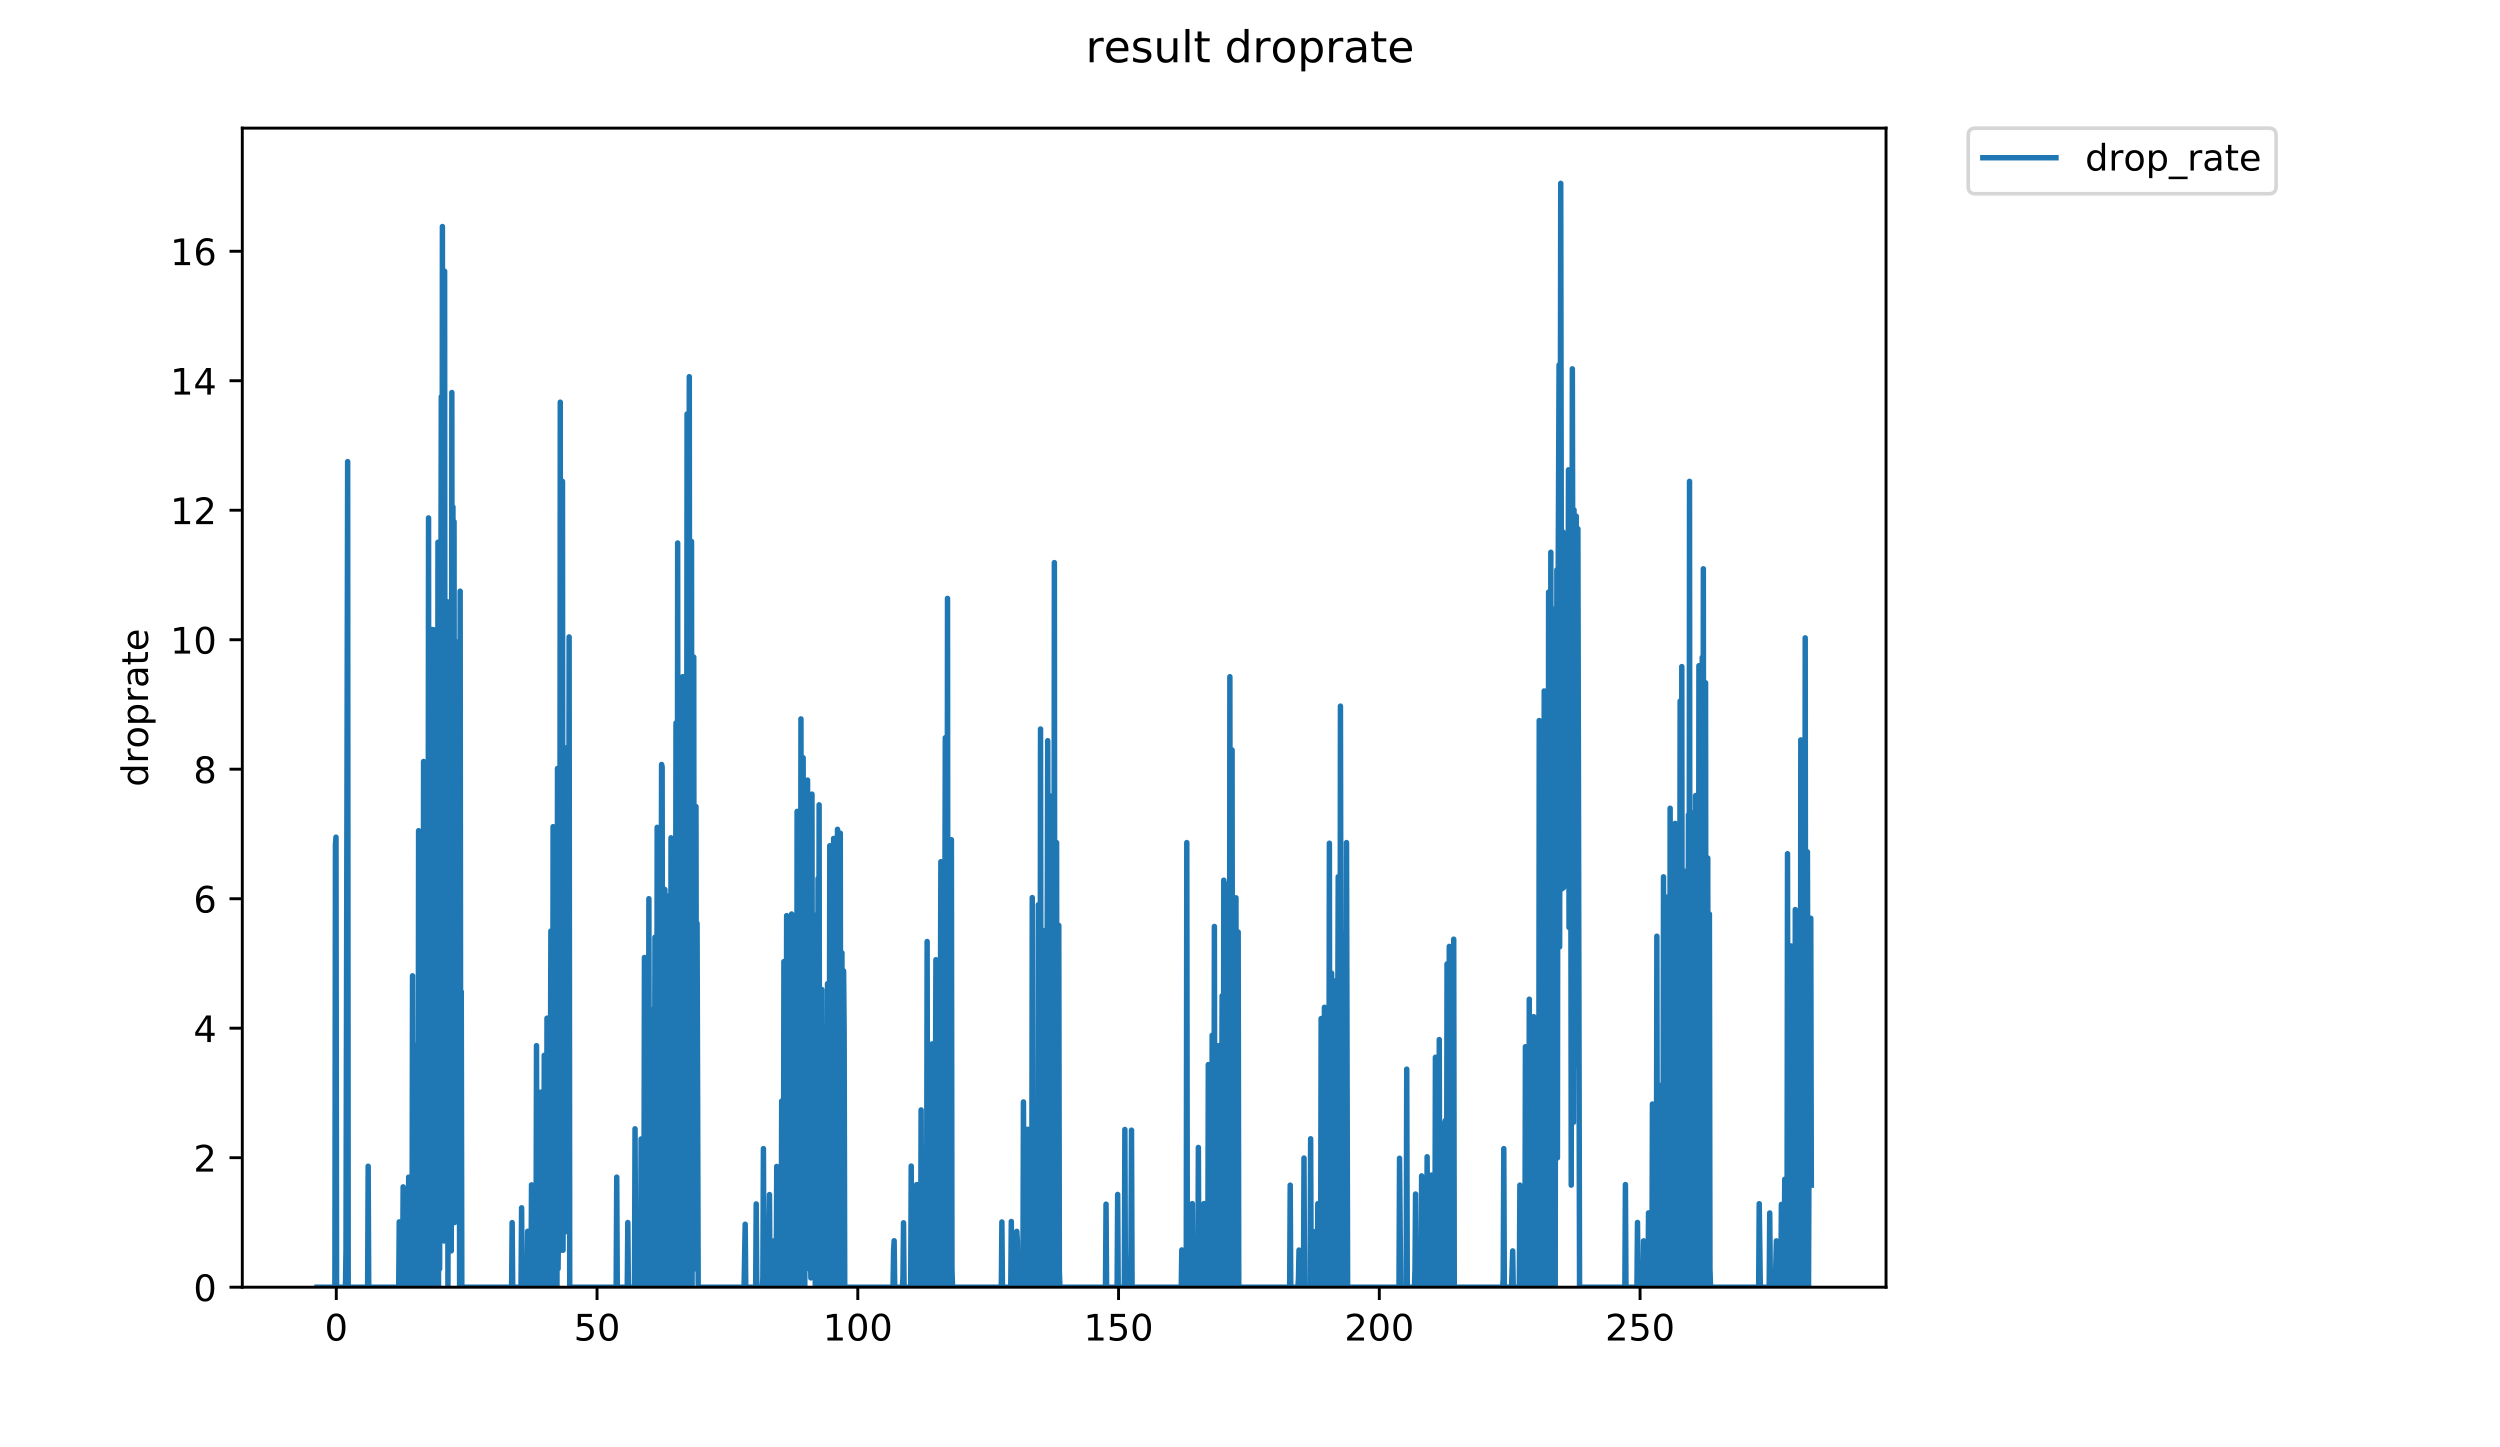 <?xml version="1.0" encoding="utf-8" standalone="no"?>
<!DOCTYPE svg PUBLIC "-//W3C//DTD SVG 1.1//EN"
  "http://www.w3.org/Graphics/SVG/1.1/DTD/svg11.dtd">
<!-- Created with matplotlib (https://matplotlib.org/) -->
<svg height="396pt" version="1.1" viewBox="0 0 684 396" width="684pt" xmlns="http://www.w3.org/2000/svg" xmlns:xlink="http://www.w3.org/1999/xlink">
 <defs>
  <style type="text/css">
*{stroke-linecap:butt;stroke-linejoin:round;}
  </style>
 </defs>
 <g id="figure_1">
  <g id="patch_1">
   <path d="M 0 396 
L 684 396 
L 684 0 
L 0 0 
z
" style="fill:#ffffff;"/>
  </g>
  <g id="axes_1">
   <g id="patch_2">
    <path d="M 66.292 352.174 
L 516.019 352.174 
L 516.019 35.062 
L 66.292 35.062 
z
" style="fill:#ffffff;"/>
   </g>
   <g id="matplotlib.axis_1">
    <g id="xtick_1">
     <g id="line2d_1">
      <defs>
       <path d="M 0 0 
L 0 3.5 
" id="m673dd930b8" style="stroke:#000000;stroke-width:0.8;"/>
      </defs>
      <g>
       <use style="stroke:#000000;stroke-width:0.8;" x="92.007" xlink:href="#m673dd930b8" y="352.174"/>
      </g>
     </g>
     <g id="text_1">
      <!-- 0 -->
      <defs>
       <path d="M 31.781 66.406 
Q 24.172 66.406 20.328 58.906 
Q 16.5 51.422 16.5 36.375 
Q 16.5 21.391 20.328 13.891 
Q 24.172 6.391 31.781 6.391 
Q 39.453 6.391 43.281 13.891 
Q 47.125 21.391 47.125 36.375 
Q 47.125 51.422 43.281 58.906 
Q 39.453 66.406 31.781 66.406 
z
M 31.781 74.219 
Q 44.047 74.219 50.516 64.516 
Q 56.984 54.828 56.984 36.375 
Q 56.984 17.969 50.516 8.266 
Q 44.047 -1.422 31.781 -1.422 
Q 19.531 -1.422 13.062 8.266 
Q 6.594 17.969 6.594 36.375 
Q 6.594 54.828 13.062 64.516 
Q 19.531 74.219 31.781 74.219 
z
" id="DejaVuSans-48"/>
      </defs>
      <g transform="translate(88.826 366.773)scale(0.1 -0.1)">
       <use xlink:href="#DejaVuSans-48"/>
      </g>
     </g>
    </g>
    <g id="xtick_2">
     <g id="line2d_2">
      <g>
       <use style="stroke:#000000;stroke-width:0.8;" x="163.35" xlink:href="#m673dd930b8" y="352.174"/>
      </g>
     </g>
     <g id="text_2">
      <!-- 50 -->
      <defs>
       <path d="M 10.797 72.906 
L 49.516 72.906 
L 49.516 64.594 
L 19.828 64.594 
L 19.828 46.734 
Q 21.969 47.469 24.109 47.828 
Q 26.266 48.188 28.422 48.188 
Q 40.625 48.188 47.75 41.5 
Q 54.891 34.812 54.891 23.391 
Q 54.891 11.625 47.562 5.094 
Q 40.234 -1.422 26.906 -1.422 
Q 22.312 -1.422 17.547 -0.641 
Q 12.797 0.141 7.719 1.703 
L 7.719 11.625 
Q 12.109 9.234 16.797 8.062 
Q 21.484 6.891 26.703 6.891 
Q 35.156 6.891 40.078 11.328 
Q 45.016 15.766 45.016 23.391 
Q 45.016 31 40.078 35.438 
Q 35.156 39.891 26.703 39.891 
Q 22.75 39.891 18.812 39.016 
Q 14.891 38.141 10.797 36.281 
z
" id="DejaVuSans-53"/>
      </defs>
      <g transform="translate(156.988 366.773)scale(0.1 -0.1)">
       <use xlink:href="#DejaVuSans-53"/>
       <use x="63.623" xlink:href="#DejaVuSans-48"/>
      </g>
     </g>
    </g>
    <g id="xtick_3">
     <g id="line2d_3">
      <g>
       <use style="stroke:#000000;stroke-width:0.8;" x="234.693" xlink:href="#m673dd930b8" y="352.174"/>
      </g>
     </g>
     <g id="text_3">
      <!-- 100 -->
      <defs>
       <path d="M 12.406 8.297 
L 28.516 8.297 
L 28.516 63.922 
L 10.984 60.406 
L 10.984 69.391 
L 28.422 72.906 
L 38.281 72.906 
L 38.281 8.297 
L 54.391 8.297 
L 54.391 0 
L 12.406 0 
z
" id="DejaVuSans-49"/>
      </defs>
      <g transform="translate(225.149 366.773)scale(0.1 -0.1)">
       <use xlink:href="#DejaVuSans-49"/>
       <use x="63.623" xlink:href="#DejaVuSans-48"/>
       <use x="127.246" xlink:href="#DejaVuSans-48"/>
      </g>
     </g>
    </g>
    <g id="xtick_4">
     <g id="line2d_4">
      <g>
       <use style="stroke:#000000;stroke-width:0.8;" x="306.036" xlink:href="#m673dd930b8" y="352.174"/>
      </g>
     </g>
     <g id="text_4">
      <!-- 150 -->
      <g transform="translate(296.492 366.773)scale(0.1 -0.1)">
       <use xlink:href="#DejaVuSans-49"/>
       <use x="63.623" xlink:href="#DejaVuSans-53"/>
       <use x="127.246" xlink:href="#DejaVuSans-48"/>
      </g>
     </g>
    </g>
    <g id="xtick_5">
     <g id="line2d_5">
      <g>
       <use style="stroke:#000000;stroke-width:0.8;" x="377.379" xlink:href="#m673dd930b8" y="352.174"/>
      </g>
     </g>
     <g id="text_5">
      <!-- 200 -->
      <defs>
       <path d="M 19.188 8.297 
L 53.609 8.297 
L 53.609 0 
L 7.328 0 
L 7.328 8.297 
Q 12.938 14.109 22.625 23.891 
Q 32.328 33.688 34.812 36.531 
Q 39.547 41.844 41.422 45.531 
Q 43.312 49.219 43.312 52.781 
Q 43.312 58.594 39.234 62.25 
Q 35.156 65.922 28.609 65.922 
Q 23.969 65.922 18.812 64.312 
Q 13.672 62.703 7.812 59.422 
L 7.812 69.391 
Q 13.766 71.781 18.938 73 
Q 24.125 74.219 28.422 74.219 
Q 39.75 74.219 46.484 68.547 
Q 53.219 62.891 53.219 53.422 
Q 53.219 48.922 51.531 44.891 
Q 49.859 40.875 45.406 35.406 
Q 44.188 33.984 37.641 27.219 
Q 31.109 20.453 19.188 8.297 
z
" id="DejaVuSans-50"/>
      </defs>
      <g transform="translate(367.835 366.773)scale(0.1 -0.1)">
       <use xlink:href="#DejaVuSans-50"/>
       <use x="63.623" xlink:href="#DejaVuSans-48"/>
       <use x="127.246" xlink:href="#DejaVuSans-48"/>
      </g>
     </g>
    </g>
    <g id="xtick_6">
     <g id="line2d_6">
      <g>
       <use style="stroke:#000000;stroke-width:0.8;" x="448.722" xlink:href="#m673dd930b8" y="352.174"/>
      </g>
     </g>
     <g id="text_6">
      <!-- 250 -->
      <g transform="translate(439.178 366.773)scale(0.1 -0.1)">
       <use xlink:href="#DejaVuSans-50"/>
       <use x="63.623" xlink:href="#DejaVuSans-53"/>
       <use x="127.246" xlink:href="#DejaVuSans-48"/>
      </g>
     </g>
    </g>
   </g>
   <g id="matplotlib.axis_2">
    <g id="ytick_1">
     <g id="line2d_7">
      <defs>
       <path d="M 0 0 
L -3.5 0 
" id="m1e6296c9f9" style="stroke:#000000;stroke-width:0.8;"/>
      </defs>
      <g>
       <use style="stroke:#000000;stroke-width:0.8;" x="66.292" xlink:href="#m1e6296c9f9" y="352.174"/>
      </g>
     </g>
     <g id="text_7">
      <!-- 0 -->
      <g transform="translate(52.93 355.973)scale(0.1 -0.1)">
       <use xlink:href="#DejaVuSans-48"/>
      </g>
     </g>
    </g>
    <g id="ytick_2">
     <g id="line2d_8">
      <g>
       <use style="stroke:#000000;stroke-width:0.8;" x="66.292" xlink:href="#m1e6296c9f9" y="316.745"/>
      </g>
     </g>
     <g id="text_8">
      <!-- 2 -->
      <g transform="translate(52.93 320.544)scale(0.1 -0.1)">
       <use xlink:href="#DejaVuSans-50"/>
      </g>
     </g>
    </g>
    <g id="ytick_3">
     <g id="line2d_9">
      <g>
       <use style="stroke:#000000;stroke-width:0.8;" x="66.292" xlink:href="#m1e6296c9f9" y="281.316"/>
      </g>
     </g>
     <g id="text_9">
      <!-- 4 -->
      <defs>
       <path d="M 37.797 64.312 
L 12.891 25.391 
L 37.797 25.391 
z
M 35.203 72.906 
L 47.609 72.906 
L 47.609 25.391 
L 58.016 25.391 
L 58.016 17.188 
L 47.609 17.188 
L 47.609 0 
L 37.797 0 
L 37.797 17.188 
L 4.891 17.188 
L 4.891 26.703 
z
" id="DejaVuSans-52"/>
      </defs>
      <g transform="translate(52.93 285.115)scale(0.1 -0.1)">
       <use xlink:href="#DejaVuSans-52"/>
      </g>
     </g>
    </g>
    <g id="ytick_4">
     <g id="line2d_10">
      <g>
       <use style="stroke:#000000;stroke-width:0.8;" x="66.292" xlink:href="#m1e6296c9f9" y="245.887"/>
      </g>
     </g>
     <g id="text_10">
      <!-- 6 -->
      <defs>
       <path d="M 33.016 40.375 
Q 26.375 40.375 22.484 35.828 
Q 18.609 31.297 18.609 23.391 
Q 18.609 15.531 22.484 10.953 
Q 26.375 6.391 33.016 6.391 
Q 39.656 6.391 43.531 10.953 
Q 47.406 15.531 47.406 23.391 
Q 47.406 31.297 43.531 35.828 
Q 39.656 40.375 33.016 40.375 
z
M 52.594 71.297 
L 52.594 62.312 
Q 48.875 64.062 45.094 64.984 
Q 41.312 65.922 37.594 65.922 
Q 27.828 65.922 22.672 59.328 
Q 17.531 52.734 16.797 39.406 
Q 19.672 43.656 24.016 45.922 
Q 28.375 48.188 33.594 48.188 
Q 44.578 48.188 50.953 41.516 
Q 57.328 34.859 57.328 23.391 
Q 57.328 12.156 50.688 5.359 
Q 44.047 -1.422 33.016 -1.422 
Q 20.359 -1.422 13.672 8.266 
Q 6.984 17.969 6.984 36.375 
Q 6.984 53.656 15.188 63.938 
Q 23.391 74.219 37.203 74.219 
Q 40.922 74.219 44.703 73.484 
Q 48.484 72.75 52.594 71.297 
z
" id="DejaVuSans-54"/>
      </defs>
      <g transform="translate(52.93 249.686)scale(0.1 -0.1)">
       <use xlink:href="#DejaVuSans-54"/>
      </g>
     </g>
    </g>
    <g id="ytick_5">
     <g id="line2d_11">
      <g>
       <use style="stroke:#000000;stroke-width:0.8;" x="66.292" xlink:href="#m1e6296c9f9" y="210.457"/>
      </g>
     </g>
     <g id="text_11">
      <!-- 8 -->
      <defs>
       <path d="M 31.781 34.625 
Q 24.75 34.625 20.719 30.859 
Q 16.703 27.094 16.703 20.516 
Q 16.703 13.922 20.719 10.156 
Q 24.75 6.391 31.781 6.391 
Q 38.812 6.391 42.859 10.172 
Q 46.922 13.969 46.922 20.516 
Q 46.922 27.094 42.891 30.859 
Q 38.875 34.625 31.781 34.625 
z
M 21.922 38.812 
Q 15.578 40.375 12.031 44.719 
Q 8.5 49.078 8.5 55.328 
Q 8.5 64.062 14.719 69.141 
Q 20.953 74.219 31.781 74.219 
Q 42.672 74.219 48.875 69.141 
Q 55.078 64.062 55.078 55.328 
Q 55.078 49.078 51.531 44.719 
Q 48 40.375 41.703 38.812 
Q 48.828 37.156 52.797 32.312 
Q 56.781 27.484 56.781 20.516 
Q 56.781 9.906 50.312 4.234 
Q 43.844 -1.422 31.781 -1.422 
Q 19.734 -1.422 13.25 4.234 
Q 6.781 9.906 6.781 20.516 
Q 6.781 27.484 10.781 32.312 
Q 14.797 37.156 21.922 38.812 
z
M 18.312 54.391 
Q 18.312 48.734 21.844 45.562 
Q 25.391 42.391 31.781 42.391 
Q 38.141 42.391 41.719 45.562 
Q 45.312 48.734 45.312 54.391 
Q 45.312 60.062 41.719 63.234 
Q 38.141 66.406 31.781 66.406 
Q 25.391 66.406 21.844 63.234 
Q 18.312 60.062 18.312 54.391 
z
" id="DejaVuSans-56"/>
      </defs>
      <g transform="translate(52.93 214.257)scale(0.1 -0.1)">
       <use xlink:href="#DejaVuSans-56"/>
      </g>
     </g>
    </g>
    <g id="ytick_6">
     <g id="line2d_12">
      <g>
       <use style="stroke:#000000;stroke-width:0.8;" x="66.292" xlink:href="#m1e6296c9f9" y="175.028"/>
      </g>
     </g>
     <g id="text_12">
      <!-- 10 -->
      <g transform="translate(46.567 178.827)scale(0.1 -0.1)">
       <use xlink:href="#DejaVuSans-49"/>
       <use x="63.623" xlink:href="#DejaVuSans-48"/>
      </g>
     </g>
    </g>
    <g id="ytick_7">
     <g id="line2d_13">
      <g>
       <use style="stroke:#000000;stroke-width:0.8;" x="66.292" xlink:href="#m1e6296c9f9" y="139.599"/>
      </g>
     </g>
     <g id="text_13">
      <!-- 12 -->
      <g transform="translate(46.567 143.398)scale(0.1 -0.1)">
       <use xlink:href="#DejaVuSans-49"/>
       <use x="63.623" xlink:href="#DejaVuSans-50"/>
      </g>
     </g>
    </g>
    <g id="ytick_8">
     <g id="line2d_14">
      <g>
       <use style="stroke:#000000;stroke-width:0.8;" x="66.292" xlink:href="#m1e6296c9f9" y="104.17"/>
      </g>
     </g>
     <g id="text_14">
      <!-- 14 -->
      <g transform="translate(46.567 107.969)scale(0.1 -0.1)">
       <use xlink:href="#DejaVuSans-49"/>
       <use x="63.623" xlink:href="#DejaVuSans-52"/>
      </g>
     </g>
    </g>
    <g id="ytick_9">
     <g id="line2d_15">
      <g>
       <use style="stroke:#000000;stroke-width:0.8;" x="66.292" xlink:href="#m1e6296c9f9" y="68.741"/>
      </g>
     </g>
     <g id="text_15">
      <!-- 16 -->
      <g transform="translate(46.567 72.54)scale(0.1 -0.1)">
       <use xlink:href="#DejaVuSans-49"/>
       <use x="63.623" xlink:href="#DejaVuSans-54"/>
      </g>
     </g>
    </g>
    <g id="text_16">
     <!-- droprate -->
     <defs>
      <path d="M 45.406 46.391 
L 45.406 75.984 
L 54.391 75.984 
L 54.391 0 
L 45.406 0 
L 45.406 8.203 
Q 42.578 3.328 38.25 0.953 
Q 33.938 -1.422 27.875 -1.422 
Q 17.969 -1.422 11.734 6.484 
Q 5.516 14.406 5.516 27.297 
Q 5.516 40.188 11.734 48.094 
Q 17.969 56 27.875 56 
Q 33.938 56 38.25 53.625 
Q 42.578 51.266 45.406 46.391 
z
M 14.797 27.297 
Q 14.797 17.391 18.875 11.75 
Q 22.953 6.109 30.078 6.109 
Q 37.203 6.109 41.297 11.75 
Q 45.406 17.391 45.406 27.297 
Q 45.406 37.203 41.297 42.844 
Q 37.203 48.484 30.078 48.484 
Q 22.953 48.484 18.875 42.844 
Q 14.797 37.203 14.797 27.297 
z
" id="DejaVuSans-100"/>
      <path d="M 41.109 46.297 
Q 39.594 47.172 37.812 47.578 
Q 36.031 48 33.891 48 
Q 26.266 48 22.188 43.047 
Q 18.109 38.094 18.109 28.812 
L 18.109 0 
L 9.078 0 
L 9.078 54.688 
L 18.109 54.688 
L 18.109 46.188 
Q 20.953 51.172 25.484 53.578 
Q 30.031 56 36.531 56 
Q 37.453 56 38.578 55.875 
Q 39.703 55.766 41.062 55.516 
z
" id="DejaVuSans-114"/>
      <path d="M 30.609 48.391 
Q 23.391 48.391 19.188 42.75 
Q 14.984 37.109 14.984 27.297 
Q 14.984 17.484 19.156 11.844 
Q 23.344 6.203 30.609 6.203 
Q 37.797 6.203 41.984 11.859 
Q 46.188 17.531 46.188 27.297 
Q 46.188 37.016 41.984 42.703 
Q 37.797 48.391 30.609 48.391 
z
M 30.609 56 
Q 42.328 56 49.016 48.375 
Q 55.719 40.766 55.719 27.297 
Q 55.719 13.875 49.016 6.219 
Q 42.328 -1.422 30.609 -1.422 
Q 18.844 -1.422 12.172 6.219 
Q 5.516 13.875 5.516 27.297 
Q 5.516 40.766 12.172 48.375 
Q 18.844 56 30.609 56 
z
" id="DejaVuSans-111"/>
      <path d="M 18.109 8.203 
L 18.109 -20.797 
L 9.078 -20.797 
L 9.078 54.688 
L 18.109 54.688 
L 18.109 46.391 
Q 20.953 51.266 25.266 53.625 
Q 29.594 56 35.594 56 
Q 45.562 56 51.781 48.094 
Q 58.016 40.188 58.016 27.297 
Q 58.016 14.406 51.781 6.484 
Q 45.562 -1.422 35.594 -1.422 
Q 29.594 -1.422 25.266 0.953 
Q 20.953 3.328 18.109 8.203 
z
M 48.688 27.297 
Q 48.688 37.203 44.609 42.844 
Q 40.531 48.484 33.406 48.484 
Q 26.266 48.484 22.188 42.844 
Q 18.109 37.203 18.109 27.297 
Q 18.109 17.391 22.188 11.75 
Q 26.266 6.109 33.406 6.109 
Q 40.531 6.109 44.609 11.75 
Q 48.688 17.391 48.688 27.297 
z
" id="DejaVuSans-112"/>
      <path d="M 34.281 27.484 
Q 23.391 27.484 19.188 25 
Q 14.984 22.516 14.984 16.5 
Q 14.984 11.719 18.141 8.906 
Q 21.297 6.109 26.703 6.109 
Q 34.188 6.109 38.703 11.406 
Q 43.219 16.703 43.219 25.484 
L 43.219 27.484 
z
M 52.203 31.203 
L 52.203 0 
L 43.219 0 
L 43.219 8.297 
Q 40.141 3.328 35.547 0.953 
Q 30.953 -1.422 24.312 -1.422 
Q 15.922 -1.422 10.953 3.297 
Q 6 8.016 6 15.922 
Q 6 25.141 12.172 29.828 
Q 18.359 34.516 30.609 34.516 
L 43.219 34.516 
L 43.219 35.406 
Q 43.219 41.609 39.141 45 
Q 35.062 48.391 27.688 48.391 
Q 23 48.391 18.547 47.266 
Q 14.109 46.141 10.016 43.891 
L 10.016 52.203 
Q 14.938 54.109 19.578 55.047 
Q 24.219 56 28.609 56 
Q 40.484 56 46.344 49.844 
Q 52.203 43.703 52.203 31.203 
z
" id="DejaVuSans-97"/>
      <path d="M 18.312 70.219 
L 18.312 54.688 
L 36.812 54.688 
L 36.812 47.703 
L 18.312 47.703 
L 18.312 18.016 
Q 18.312 11.328 20.141 9.422 
Q 21.969 7.516 27.594 7.516 
L 36.812 7.516 
L 36.812 0 
L 27.594 0 
Q 17.188 0 13.234 3.875 
Q 9.281 7.766 9.281 18.016 
L 9.281 47.703 
L 2.688 47.703 
L 2.688 54.688 
L 9.281 54.688 
L 9.281 70.219 
z
" id="DejaVuSans-116"/>
      <path d="M 56.203 29.594 
L 56.203 25.203 
L 14.891 25.203 
Q 15.484 15.922 20.484 11.062 
Q 25.484 6.203 34.422 6.203 
Q 39.594 6.203 44.453 7.469 
Q 49.312 8.734 54.109 11.281 
L 54.109 2.781 
Q 49.266 0.734 44.188 -0.344 
Q 39.109 -1.422 33.891 -1.422 
Q 20.797 -1.422 13.156 6.188 
Q 5.516 13.812 5.516 26.812 
Q 5.516 40.234 12.766 48.109 
Q 20.016 56 32.328 56 
Q 43.359 56 49.781 48.891 
Q 56.203 41.797 56.203 29.594 
z
M 47.219 32.234 
Q 47.125 39.594 43.094 43.984 
Q 39.062 48.391 32.422 48.391 
Q 24.906 48.391 20.391 44.141 
Q 15.875 39.891 15.188 32.172 
z
" id="DejaVuSans-101"/>
     </defs>
     <g transform="translate(40.487 215.236)rotate(-90)scale(0.1 -0.1)">
      <use xlink:href="#DejaVuSans-100"/>
      <use x="63.477" xlink:href="#DejaVuSans-114"/>
      <use x="104.559" xlink:href="#DejaVuSans-111"/>
      <use x="165.74" xlink:href="#DejaVuSans-112"/>
      <use x="229.217" xlink:href="#DejaVuSans-114"/>
      <use x="270.33" xlink:href="#DejaVuSans-97"/>
      <use x="331.609" xlink:href="#DejaVuSans-116"/>
      <use x="370.818" xlink:href="#DejaVuSans-101"/>
     </g>
    </g>
   </g>
   <g id="line2d_16">
    <path clip-path="url(#pe5c8914f3f)" d="M 86.734 352.174 
L 91.624 352.174 
L 91.775 231.049 
L 91.928 229.051 
L 92.086 352.174 
L 94.513 352.174 
L 94.664 342.023 
L 95.117 126.3 
L 95.267 352.174 
L 100.58 352.174 
L 100.731 319.087 
L 100.882 352.174 
L 109.086 352.174 
L 109.236 334.306 
L 109.386 352.174 
L 110.143 352.174 
L 110.296 324.729 
L 110.448 352.174 
L 111.655 352.174 
L 111.807 322.064 
L 111.96 327.118 
L 112.111 352.174 
L 112.716 352.174 
L 112.868 266.984 
L 113.02 352.174 
L 113.774 352.174 
L 113.925 285.904 
L 114.076 352.174 
L 114.378 352.174 
L 114.528 227.28 
L 114.678 339.43 
L 114.829 352.174 
L 115.131 255.872 
L 115.282 344.56 
L 115.433 238.132 
L 115.586 352.174 
L 115.741 352.174 
L 115.891 208.338 
L 116.043 288.817 
L 116.194 296.579 
L 116.345 344.56 
L 116.646 225.097 
L 116.796 352.174 
L 117.096 303.746 
L 117.249 141.704 
L 117.399 352.174 
L 117.55 352.174 
L 117.702 246.79 
L 117.854 266.255 
L 118.004 311.392 
L 118.155 172.24 
L 118.308 352.174 
L 118.462 289.887 
L 118.615 172.28 
L 118.766 326.904 
L 118.917 283.846 
L 119.069 286.471 
L 119.22 182.62 
L 119.371 352.174 
L 119.523 316.896 
L 119.674 339.521 
L 119.826 148.356 
L 119.976 352.174 
L 120.128 263.728 
L 120.281 347.163 
L 120.737 108.535 
L 120.888 261.588 
L 121.04 61.978 
L 121.191 336.947 
L 121.342 134.848 
L 121.494 339.539 
L 121.645 74.199 
L 121.796 304.023 
L 121.947 228.172 
L 122.098 253.054 
L 122.249 321.85 
L 122.4 164.638 
L 122.552 352.174 
L 122.705 289.623 
L 122.863 271.764 
L 123.014 180.824 
L 123.165 255.872 
L 123.317 183.344 
L 123.471 342.236 
L 123.623 107.4 
L 123.774 314.268 
L 123.925 138.684 
L 124.076 251.092 
L 124.228 142.728 
L 124.379 334.485 
L 124.684 175.533 
L 124.835 192.97 
L 124.987 289.445 
L 125.139 250.948 
L 125.443 332.214 
L 125.596 187.038 
L 125.746 352.174 
L 125.9 161.748 
L 126.05 324.217 
L 126.201 271.309 
L 126.353 352.174 
L 139.974 352.174 
L 140.125 334.51 
L 140.279 352.174 
L 142.551 352.174 
L 142.71 330.453 
L 142.861 352.174 
L 144.22 352.174 
L 144.37 336.881 
L 144.521 352.174 
L 145.125 352.174 
L 145.276 349.629 
L 145.426 324.177 
L 145.58 352.174 
L 146.637 352.174 
L 146.788 286.094 
L 146.942 352.174 
L 147.694 352.174 
L 147.844 344.539 
L 147.995 298.802 
L 148.146 352.174 
L 148.754 352.174 
L 148.905 288.726 
L 149.206 352.174 
L 149.506 352.174 
L 149.657 278.575 
L 149.96 352.174 
L 150.414 352.174 
L 150.72 254.731 
L 150.869 352.174 
L 151.02 326.831 
L 151.172 352.174 
L 151.324 226.181 
L 151.475 339.575 
L 151.627 352.174 
L 151.78 246.939 
L 151.931 284.331 
L 152.082 260.678 
L 152.234 294.052 
L 152.383 352.174 
L 152.534 210.255 
L 152.686 347.113 
L 152.837 331.958 
L 152.988 286.283 
L 153.14 334.535 
L 153.29 110.032 
L 153.442 342.08 
L 153.593 198.244 
L 153.745 329.463 
L 153.896 131.692 
L 154.047 342.052 
L 154.199 281.518 
L 154.35 278.68 
L 154.503 244.433 
L 154.655 337.033 
L 154.958 256.691 
L 155.11 204.552 
L 155.26 324.137 
L 155.412 258.54 
L 155.564 299.332 
L 155.714 174.266 
L 155.873 352.174 
L 168.583 352.174 
L 168.736 322.064 
L 168.887 352.174 
L 171.616 352.174 
L 171.768 334.485 
L 171.924 352.174 
L 173.592 352.174 
L 173.742 308.843 
L 173.896 344.7 
L 174.048 352.174 
L 175.257 352.174 
L 175.408 311.626 
L 175.56 349.654 
L 175.713 352.174 
L 176.015 352.174 
L 176.165 344.55 
L 176.318 261.973 
L 176.473 352.174 
L 177.382 352.174 
L 177.533 245.887 
L 177.684 352.174 
L 178.289 352.174 
L 178.44 347.098 
L 178.591 276.254 
L 178.744 352.174 
L 178.896 352.174 
L 179.048 329.495 
L 179.199 256.42 
L 179.35 352.174 
L 179.5 352.174 
L 179.651 341.993 
L 179.803 226.36 
L 179.953 326.722 
L 180.104 347.12 
L 180.255 352.174 
L 180.405 286.094 
L 180.706 352.174 
L 181.01 209.153 
L 181.161 209.847 
L 181.313 324.534 
L 181.613 278.363 
L 181.917 243.356 
L 182.068 352.174 
L 182.221 269.723 
L 182.379 317.919 
L 182.53 264.354 
L 182.683 311.971 
L 182.984 245.122 
L 183.134 245.429 
L 183.285 352.174 
L 183.44 332.326 
L 183.591 229.226 
L 183.742 352.174 
L 183.895 352.174 
L 184.197 256.009 
L 184.347 336.903 
L 184.501 314.696 
L 184.651 237.475 
L 184.802 286.471 
L 184.953 197.804 
L 185.106 352.174 
L 185.257 352.174 
L 185.408 148.558 
L 185.56 342.123 
L 185.714 352.174 
L 185.866 289.267 
L 186.018 301.777 
L 186.169 283.846 
L 186.32 352.174 
L 186.47 240.506 
L 186.621 319.087 
L 186.772 185.151 
L 186.926 352.174 
L 187.077 243.356 
L 187.228 238.295 
L 187.38 263.854 
L 187.53 326.868 
L 187.683 208.95 
L 187.833 275.708 
L 187.984 113.268 
L 188.136 352.174 
L 188.287 139.295 
L 188.44 289.711 
L 188.592 103.063 
L 188.742 298.648 
L 188.894 228.701 
L 189.045 222.926 
L 189.2 148.158 
L 189.35 352.174 
L 189.503 247.088 
L 189.655 281.417 
L 189.808 179.775 
L 189.961 347.184 
L 190.265 246.49 
L 190.419 220.679 
L 190.57 321.85 
L 190.72 252.625 
L 191.023 352.174 
L 203.577 352.174 
L 203.884 334.952 
L 204.035 352.174 
L 206.747 352.174 
L 206.899 329.398 
L 207.057 352.174 
L 208.567 352.174 
L 208.718 349.647 
L 208.87 314.268 
L 209.021 349.644 
L 209.173 352.174 
L 210.228 352.174 
L 210.53 326.831 
L 210.681 352.174 
L 211.137 352.174 
L 211.295 344.904 
L 211.453 352.174 
L 211.761 352.174 
L 211.911 339.411 
L 212.061 352.174 
L 212.362 352.174 
L 212.512 319.134 
L 212.663 352.174 
L 212.964 352.174 
L 213.116 339.521 
L 213.267 352.174 
L 213.72 352.174 
L 213.87 301.27 
L 214.021 309.091 
L 214.171 352.174 
L 214.322 352.174 
L 214.472 263.092 
L 214.923 347.084 
L 215.074 326.759 
L 215.225 250.512 
L 215.527 352.174 
L 215.677 276.146 
L 215.827 319.039 
L 215.977 273.046 
L 216.128 352.174 
L 216.281 317.195 
L 216.431 308.843 
L 216.581 250.073 
L 216.731 352.174 
L 217.185 352.174 
L 217.485 260.283 
L 217.635 326.686 
L 217.785 329.201 
L 217.937 352.174 
L 218.087 221.995 
L 218.238 352.174 
L 218.389 326.722 
L 218.539 252.768 
L 218.839 344.517 
L 218.989 344.517 
L 219.139 196.693 
L 219.29 278.363 
L 219.44 283.454 
L 219.589 352.174 
L 219.74 207.306 
L 219.891 329.267 
L 220.041 247.821 
L 220.191 352.174 
L 220.341 247.671 
L 220.491 275.598 
L 220.641 247.671 
L 220.791 347.076 
L 220.946 213.43 
L 221.097 324.297 
L 221.399 225.46 
L 221.55 326.795 
L 221.851 349.633 
L 222.001 347.084 
L 222.151 217.278 
L 222.303 324.456 
L 222.455 316.946 
L 222.607 329.366 
L 222.757 258.272 
L 223.058 352.174 
L 223.208 250.366 
L 223.359 344.56 
L 223.509 349.629 
L 223.66 336.925 
L 223.81 240.346 
L 223.961 352.174 
L 224.112 220.203 
L 224.262 352.174 
L 224.412 308.843 
L 224.562 352.174 
L 224.863 270.728 
L 225.02 352.174 
L 225.325 281.214 
L 225.475 329.267 
L 225.793 301.63 
L 225.952 323.292 
L 226.111 306.444 
L 226.262 352.174 
L 226.415 269.137 
L 226.569 352.174 
L 226.72 329.495 
L 226.872 337.033 
L 227.024 231.393 
L 227.174 352.174 
L 227.325 352.174 
L 227.475 237.475 
L 227.776 347.091 
L 227.927 349.636 
L 228.08 229.4 
L 228.233 344.679 
L 228.385 352.174 
L 228.536 248.269 
L 228.837 352.174 
L 228.989 352.174 
L 229.142 226.894 
L 229.292 352.174 
L 229.446 347.191 
L 229.596 314.106 
L 229.748 352.174 
L 229.902 227.948 
L 230.053 352.174 
L 230.354 260.678 
L 230.505 352.174 
L 230.806 265.637 
L 230.96 282.705 
L 231.117 352.174 
L 244.337 352.174 
L 244.488 342.052 
L 244.639 339.466 
L 244.79 352.174 
L 246.9 352.174 
L 247.05 349.633 
L 247.203 334.56 
L 247.355 352.174 
L 249.16 352.174 
L 249.31 319.039 
L 249.46 352.174 
L 250.663 352.174 
L 250.813 324.096 
L 250.963 349.618 
L 251.115 352.174 
L 251.864 352.174 
L 252.014 303.676 
L 252.164 347.062 
L 252.314 352.174 
L 252.464 352.174 
L 252.615 314.16 
L 253.064 352.174 
L 253.364 352.174 
L 253.514 341.935 
L 253.663 257.594 
L 253.813 352.174 
L 254.264 352.174 
L 254.414 326.612 
L 254.564 352.174 
L 254.714 352.174 
L 255.013 285.616 
L 255.163 352.174 
L 255.464 352.174 
L 255.614 336.859 
L 255.764 352.174 
L 256.064 262.577 
L 256.214 352.174 
L 256.514 283.256 
L 256.664 293.466 
L 256.818 287.486 
L 256.969 334.51 
L 257.121 266.621 
L 257.272 281.011 
L 257.423 235.764 
L 257.574 352.174 
L 258.027 240.024 
L 258.177 349.636 
L 258.33 319.509 
L 258.634 201.838 
L 258.935 352.174 
L 259.085 326.759 
L 259.238 163.721 
L 259.389 352.174 
L 259.542 352.174 
L 259.845 233.572 
L 259.998 352.174 
L 260.15 352.174 
L 260.303 229.746 
L 260.456 347.163 
L 260.614 352.174 
L 273.965 352.174 
L 274.115 334.332 
L 274.27 352.174 
L 276.544 352.174 
L 276.693 334.203 
L 276.844 352.174 
L 278.048 352.174 
L 278.199 336.903 
L 278.35 339.485 
L 278.5 352.174 
L 279.862 352.174 
L 280.013 301.489 
L 280.315 352.174 
L 281.066 352.174 
L 281.217 308.968 
L 281.518 352.174 
L 281.972 352.174 
L 282.122 344.56 
L 282.273 352.174 
L 282.424 245.582 
L 282.575 352.174 
L 283.026 352.174 
L 283.177 314.106 
L 283.328 352.174 
L 283.931 352.174 
L 284.085 247.531 
L 284.236 344.593 
L 284.387 352.174 
L 284.538 352.174 
L 284.688 199.462 
L 284.838 316.49 
L 284.989 303.954 
L 285.14 352.174 
L 285.291 326.831 
L 285.444 254.594 
L 285.597 352.174 
L 285.751 352.174 
L 285.902 281.417 
L 286.053 301.416 
L 286.204 352.174 
L 286.355 314.106 
L 286.656 202.652 
L 286.96 352.174 
L 287.111 217.665 
L 287.262 243.666 
L 287.568 352.174 
L 287.72 218.811 
L 288.023 342.052 
L 288.174 268.662 
L 288.325 316.643 
L 288.475 153.933 
L 288.626 347.106 
L 288.777 352.174 
L 288.928 326.831 
L 289.079 230.529 
L 289.23 352.174 
L 289.532 352.174 
L 289.683 253.196 
L 289.841 347.936 
L 289.996 352.174 
L 302.461 352.174 
L 302.612 329.463 
L 302.764 352.174 
L 305.643 352.174 
L 305.794 326.795 
L 305.946 352.174 
L 307.61 352.174 
L 307.761 309.03 
L 307.913 352.174 
L 309.276 352.174 
L 309.427 342.08 
L 309.579 309.214 
L 309.733 352.174 
L 323.19 352.174 
L 323.34 341.979 
L 323.491 352.174 
L 324.555 352.174 
L 324.706 230.529 
L 324.858 352.174 
L 325.915 352.174 
L 326.066 349.629 
L 326.216 329.3 
L 326.367 352.174 
L 327.723 352.174 
L 327.873 313.941 
L 328.023 352.174 
L 329.233 352.174 
L 329.384 329.3 
L 329.687 352.174 
L 330.443 352.174 
L 330.593 291.264 
L 330.743 352.174 
L 331.349 352.174 
L 331.5 344.571 
L 331.65 283.256 
L 331.802 352.174 
L 332.104 352.174 
L 332.255 253.479 
L 332.405 352.174 
L 332.707 352.174 
L 332.859 339.611 
L 333.011 352.174 
L 333.162 352.174 
L 333.313 286.094 
L 333.465 352.174 
L 334.067 352.174 
L 334.372 272.446 
L 334.522 352.174 
L 334.673 352.174 
L 334.824 240.825 
L 334.975 324.257 
L 335.125 329.3 
L 335.278 352.174 
L 335.581 286.658 
L 335.733 352.174 
L 335.883 352.174 
L 336.036 241.772 
L 336.19 352.174 
L 336.34 352.174 
L 336.491 185.151 
L 336.643 299.03 
L 336.795 253.9 
L 336.947 352.174 
L 337.098 205.186 
L 337.248 352.174 
L 337.399 329.234 
L 337.55 271.309 
L 337.701 291.352 
L 337.854 349.669 
L 338.004 352.174 
L 338.159 245.639 
L 338.309 352.174 
L 338.459 316.541 
L 338.61 342.023 
L 338.764 255.005 
L 338.923 352.174 
L 352.851 352.174 
L 353.001 324.257 
L 353.152 352.174 
L 355.111 352.174 
L 355.262 349.633 
L 355.412 342.023 
L 355.563 352.174 
L 356.625 352.174 
L 356.776 316.846 
L 356.928 352.174 
L 358.439 352.174 
L 358.59 311.568 
L 358.741 352.174 
L 359.648 352.174 
L 359.799 336.969 
L 359.95 352.174 
L 360.403 352.174 
L 360.554 329.333 
L 360.705 349.636 
L 360.856 352.174 
L 361.309 352.174 
L 361.46 278.68 
L 361.611 352.174 
L 362.063 352.174 
L 362.213 333.965 
L 362.362 275.598 
L 362.513 352.174 
L 362.964 352.174 
L 363.115 309.03 
L 363.266 352.174 
L 363.418 352.174 
L 363.569 321.763 
L 363.72 230.703 
L 363.873 352.174 
L 364.024 352.174 
L 364.176 324.337 
L 364.327 266.255 
L 364.479 352.174 
L 364.629 352.174 
L 364.78 285.999 
L 364.931 316.643 
L 365.081 319.181 
L 365.233 352.174 
L 365.535 268.303 
L 365.686 329.3 
L 365.839 329.624 
L 366.139 239.863 
L 366.44 352.174 
L 366.591 352.174 
L 366.743 193.197 
L 367.047 352.174 
L 367.347 278.257 
L 367.801 352.174 
L 367.951 255.457 
L 368.255 352.174 
L 368.407 230.529 
L 368.708 352.174 
L 382.763 352.174 
L 382.915 316.896 
L 383.218 352.174 
L 384.73 352.174 
L 384.881 292.52 
L 385.031 352.174 
L 386.993 352.174 
L 387.144 347.098 
L 387.294 326.686 
L 387.448 352.174 
L 388.808 352.174 
L 388.959 321.719 
L 389.109 352.174 
L 390.313 352.174 
L 390.463 316.49 
L 390.613 352.174 
L 391.369 352.174 
L 391.669 321.5 
L 391.819 352.174 
L 392.574 352.174 
L 392.727 289.267 
L 392.877 352.174 
L 393.631 352.174 
L 393.784 284.427 
L 393.935 352.174 
L 394.237 352.174 
L 394.389 319.463 
L 394.54 352.174 
L 395.146 352.174 
L 395.299 307.137 
L 395.45 306.557 
L 395.602 352.174 
L 395.756 352.174 
L 395.908 263.728 
L 396.059 337.076 
L 396.213 352.174 
L 396.367 352.174 
L 396.519 258.939 
L 396.67 349.647 
L 396.825 352.174 
L 396.979 352.174 
L 397.132 267.463 
L 397.282 349.625 
L 397.432 352.174 
L 397.584 352.174 
L 397.737 256.961 
L 397.889 352.174 
L 411.129 352.174 
L 411.283 349.69 
L 411.435 314.268 
L 411.587 352.174 
L 413.561 352.174 
L 413.871 342.25 
L 414.024 352.174 
L 415.686 352.174 
L 415.837 324.257 
L 415.989 352.174 
L 417.2 352.174 
L 417.352 286.377 
L 417.503 352.174 
L 418.26 352.174 
L 418.41 273.386 
L 418.562 352.174 
L 419.472 352.174 
L 419.626 278.158 
L 419.778 352.174 
L 420.078 352.174 
L 420.229 319.181 
L 420.379 352.174 
L 420.981 352.174 
L 421.132 197.14 
L 421.282 352.174 
L 421.431 255.178 
L 421.581 344.517 
L 421.731 352.174 
L 421.886 287.667 
L 422.193 352.174 
L 422.345 352.174 
L 422.495 189.047 
L 422.646 331.813 
L 422.796 273.159 
L 422.946 352.174 
L 423.096 211.987 
L 423.246 324.177 
L 423.397 222.182 
L 423.547 352.174 
L 423.697 162.003 
L 424.003 278.68 
L 424.154 352.174 
L 424.304 151.103 
L 424.454 319.087 
L 424.605 212.389 
L 424.756 296.34 
L 425.057 166.641 
L 425.358 199.462 
L 425.509 352.174 
L 425.659 171.724 
L 425.809 311.392 
L 425.959 155.912 
L 426.111 316.796 
L 426.261 171.465 
L 426.562 99.837 
L 426.714 259.072 
L 427.016 50.163 
L 427.317 243.2 
L 427.467 166.374 
L 427.619 145.546 
L 427.77 242.888 
L 427.921 165.173 
L 428.073 167.7 
L 428.225 153.105 
L 428.376 213.187 
L 428.53 182.752 
L 428.832 238.295 
L 429.136 128.543 
L 429.287 253.76 
L 429.439 147.483 
L 429.589 141.226 
L 429.74 199.462 
L 429.891 324.257 
L 430.193 100.921 
L 430.344 175.028 
L 430.497 307.073 
L 430.648 139.495 
L 430.804 162.726 
L 431.107 291.438 
L 431.258 141.226 
L 431.408 230.529 
L 431.71 144.66 
L 432.165 352.174 
L 444.561 352.174 
L 444.711 324.096 
L 444.861 352.174 
L 447.867 352.174 
L 448.018 334.46 
L 448.168 352.174 
L 449.528 352.174 
L 449.679 339.503 
L 450.132 352.174 
L 450.888 352.174 
L 451.038 331.842 
L 451.19 337.012 
L 451.341 352.174 
L 451.951 352.174 
L 452.103 302.062 
L 452.255 352.174 
L 453.164 352.174 
L 453.315 256.146 
L 453.466 347.12 
L 453.616 352.174 
L 454.223 352.174 
L 454.527 296.895 
L 454.678 352.174 
L 454.829 352.174 
L 454.981 339.539 
L 455.134 239.899 
L 455.293 352.174 
L 455.443 352.174 
L 455.743 265.388 
L 456.044 352.174 
L 456.195 245.429 
L 456.346 342.052 
L 456.496 275.928 
L 456.648 273.947 
L 456.799 352.174 
L 456.951 221.142 
L 457.102 349.636 
L 457.252 260.283 
L 457.404 352.174 
L 457.555 339.485 
L 457.705 263.22 
L 457.857 294.052 
L 458.009 352.174 
L 458.162 352.174 
L 458.316 225.286 
L 458.621 352.174 
L 458.776 267.701 
L 459.079 236.425 
L 459.23 352.174 
L 459.382 253.619 
L 459.534 294.3 
L 459.687 191.816 
L 459.837 347.091 
L 459.989 352.174 
L 460.139 182.378 
L 460.291 331.9 
L 460.442 288.908 
L 460.593 352.174 
L 460.744 238.295 
L 460.895 339.503 
L 461.046 304.092 
L 461.197 352.174 
L 461.348 268.183 
L 461.801 336.947 
L 461.953 222.926 
L 462.104 352.174 
L 462.255 131.692 
L 462.406 352.174 
L 462.557 275.928 
L 462.707 265.885 
L 462.857 222.369 
L 463.008 352.174 
L 463.158 352.174 
L 463.309 265.885 
L 463.459 268.303 
L 463.76 339.466 
L 463.911 217.665 
L 464.061 334.383 
L 464.213 223.661 
L 464.367 352.174 
L 464.52 247.236 
L 464.672 334.535 
L 464.822 182.134 
L 464.974 352.174 
L 465.128 349.683 
L 465.279 329.366 
L 465.43 215.127 
L 465.581 352.174 
L 465.732 179.843 
L 465.882 352.174 
L 466.034 155.625 
L 466.185 352.174 
L 466.335 352.174 
L 466.486 301.343 
L 466.639 186.804 
L 466.79 352.174 
L 466.94 242.573 
L 467.09 293.466 
L 467.24 234.758 
L 467.39 352.174 
L 467.54 339.43 
L 467.69 250.073 
L 467.844 347.177 
L 468.002 352.174 
L 481.17 352.174 
L 481.321 329.333 
L 481.626 352.174 
L 484.045 352.174 
L 484.196 331.871 
L 484.347 349.636 
L 484.497 352.174 
L 485.714 352.174 
L 486.016 339.503 
L 486.17 352.174 
L 487.234 352.174 
L 487.386 329.528 
L 487.691 352.174 
L 487.994 352.174 
L 488.149 344.752 
L 488.305 322.65 
L 488.459 352.174 
L 488.912 352.174 
L 489.064 233.572 
L 489.218 352.174 
L 489.829 352.174 
L 489.98 258.807 
L 490.131 352.174 
L 490.435 352.174 
L 490.586 324.416 
L 490.739 352.174 
L 491.04 352.174 
L 491.191 248.86 
L 491.342 352.174 
L 491.642 352.174 
L 491.794 271.539 
L 491.945 352.174 
L 492.096 258.272 
L 492.246 352.174 
L 492.548 352.174 
L 492.699 202.438 
L 492.849 352.174 
L 493 311.568 
L 493.151 331.9 
L 493.302 288.635 
L 493.453 349.647 
L 493.604 352.174 
L 493.755 342.008 
L 493.906 174.521 
L 494.057 347.113 
L 494.207 248.12 
L 494.358 336.947 
L 494.509 233.063 
L 494.812 352.174 
L 495.122 261.588 
L 495.275 277.006 
L 495.426 251.236 
L 495.577 324.257 
L 495.577 324.257 
" style="fill:none;stroke:#1f77b4;stroke-linecap:square;stroke-width:1.5;"/>
   </g>
   <g id="patch_3">
    <path d="M 66.292 352.174 
L 66.292 35.062 
" style="fill:none;stroke:#000000;stroke-linecap:square;stroke-linejoin:miter;stroke-width:0.8;"/>
   </g>
   <g id="patch_4">
    <path d="M 516.019 352.174 
L 516.019 35.062 
" style="fill:none;stroke:#000000;stroke-linecap:square;stroke-linejoin:miter;stroke-width:0.8;"/>
   </g>
   <g id="patch_5">
    <path d="M 66.292 352.174 
L 516.019 352.174 
" style="fill:none;stroke:#000000;stroke-linecap:square;stroke-linejoin:miter;stroke-width:0.8;"/>
   </g>
   <g id="patch_6">
    <path d="M 66.292 35.062 
L 516.019 35.062 
" style="fill:none;stroke:#000000;stroke-linecap:square;stroke-linejoin:miter;stroke-width:0.8;"/>
   </g>
   <g id="legend_1">
    <g id="patch_7">
     <path d="M 540.506 53.019 
L 620.742 53.019 
Q 622.742 53.019 622.742 51.019 
L 622.742 37.062 
Q 622.742 35.062 620.742 35.062 
L 540.506 35.062 
Q 538.506 35.062 538.506 37.062 
L 538.506 51.019 
Q 538.506 53.019 540.506 53.019 
z
" style="fill:#ffffff;opacity:0.8;stroke:#cccccc;stroke-linejoin:miter;"/>
    </g>
    <g id="line2d_17">
     <path d="M 542.506 43.161 
L 562.506 43.161 
" style="fill:none;stroke:#1f77b4;stroke-linecap:square;stroke-width:1.5;"/>
    </g>
    <g id="line2d_18"/>
    <g id="text_17">
     <!-- drop_rate -->
     <defs>
      <path d="M 50.984 -16.609 
L 50.984 -23.578 
L -0.984 -23.578 
L -0.984 -16.609 
z
" id="DejaVuSans-95"/>
     </defs>
     <g transform="translate(570.506 46.661)scale(0.1 -0.1)">
      <use xlink:href="#DejaVuSans-100"/>
      <use x="63.477" xlink:href="#DejaVuSans-114"/>
      <use x="104.559" xlink:href="#DejaVuSans-111"/>
      <use x="165.74" xlink:href="#DejaVuSans-112"/>
      <use x="229.217" xlink:href="#DejaVuSans-95"/>
      <use x="279.217" xlink:href="#DejaVuSans-114"/>
      <use x="320.33" xlink:href="#DejaVuSans-97"/>
      <use x="381.609" xlink:href="#DejaVuSans-116"/>
      <use x="420.818" xlink:href="#DejaVuSans-101"/>
     </g>
    </g>
   </g>
  </g>
  <g id="text_18">
   <!-- result droprate -->
   <defs>
    <path d="M 44.281 53.078 
L 44.281 44.578 
Q 40.484 46.531 36.375 47.5 
Q 32.281 48.484 27.875 48.484 
Q 21.188 48.484 17.844 46.438 
Q 14.5 44.391 14.5 40.281 
Q 14.5 37.156 16.891 35.375 
Q 19.281 33.594 26.516 31.984 
L 29.594 31.297 
Q 39.156 29.25 43.188 25.516 
Q 47.219 21.781 47.219 15.094 
Q 47.219 7.469 41.188 3.016 
Q 35.156 -1.422 24.609 -1.422 
Q 20.219 -1.422 15.453 -0.562 
Q 10.688 0.297 5.422 2 
L 5.422 11.281 
Q 10.406 8.688 15.234 7.391 
Q 20.062 6.109 24.812 6.109 
Q 31.156 6.109 34.562 8.281 
Q 37.984 10.453 37.984 14.406 
Q 37.984 18.062 35.516 20.016 
Q 33.062 21.969 24.703 23.781 
L 21.578 24.516 
Q 13.234 26.266 9.516 29.906 
Q 5.812 33.547 5.812 39.891 
Q 5.812 47.609 11.281 51.797 
Q 16.75 56 26.812 56 
Q 31.781 56 36.172 55.266 
Q 40.578 54.547 44.281 53.078 
z
" id="DejaVuSans-115"/>
    <path d="M 8.5 21.578 
L 8.5 54.688 
L 17.484 54.688 
L 17.484 21.922 
Q 17.484 14.156 20.5 10.266 
Q 23.531 6.391 29.594 6.391 
Q 36.859 6.391 41.078 11.031 
Q 45.312 15.672 45.312 23.688 
L 45.312 54.688 
L 54.297 54.688 
L 54.297 0 
L 45.312 0 
L 45.312 8.406 
Q 42.047 3.422 37.719 1 
Q 33.406 -1.422 27.688 -1.422 
Q 18.266 -1.422 13.375 4.438 
Q 8.5 10.297 8.5 21.578 
z
M 31.109 56 
z
" id="DejaVuSans-117"/>
    <path d="M 9.422 75.984 
L 18.406 75.984 
L 18.406 0 
L 9.422 0 
z
" id="DejaVuSans-108"/>
    <path id="DejaVuSans-32"/>
   </defs>
   <g transform="translate(297.048 17.038)scale(0.12 -0.12)">
    <use xlink:href="#DejaVuSans-114"/>
    <use x="41.082" xlink:href="#DejaVuSans-101"/>
    <use x="102.605" xlink:href="#DejaVuSans-115"/>
    <use x="154.705" xlink:href="#DejaVuSans-117"/>
    <use x="218.084" xlink:href="#DejaVuSans-108"/>
    <use x="245.867" xlink:href="#DejaVuSans-116"/>
    <use x="285.076" xlink:href="#DejaVuSans-32"/>
    <use x="316.863" xlink:href="#DejaVuSans-100"/>
    <use x="380.34" xlink:href="#DejaVuSans-114"/>
    <use x="421.422" xlink:href="#DejaVuSans-111"/>
    <use x="482.604" xlink:href="#DejaVuSans-112"/>
    <use x="546.08" xlink:href="#DejaVuSans-114"/>
    <use x="587.193" xlink:href="#DejaVuSans-97"/>
    <use x="648.473" xlink:href="#DejaVuSans-116"/>
    <use x="687.682" xlink:href="#DejaVuSans-101"/>
   </g>
  </g>
 </g>
 <defs>
  <clipPath id="pe5c8914f3f">
   <rect height="317.112" width="449.727" x="66.292" y="35.062"/>
  </clipPath>
 </defs>
</svg>
